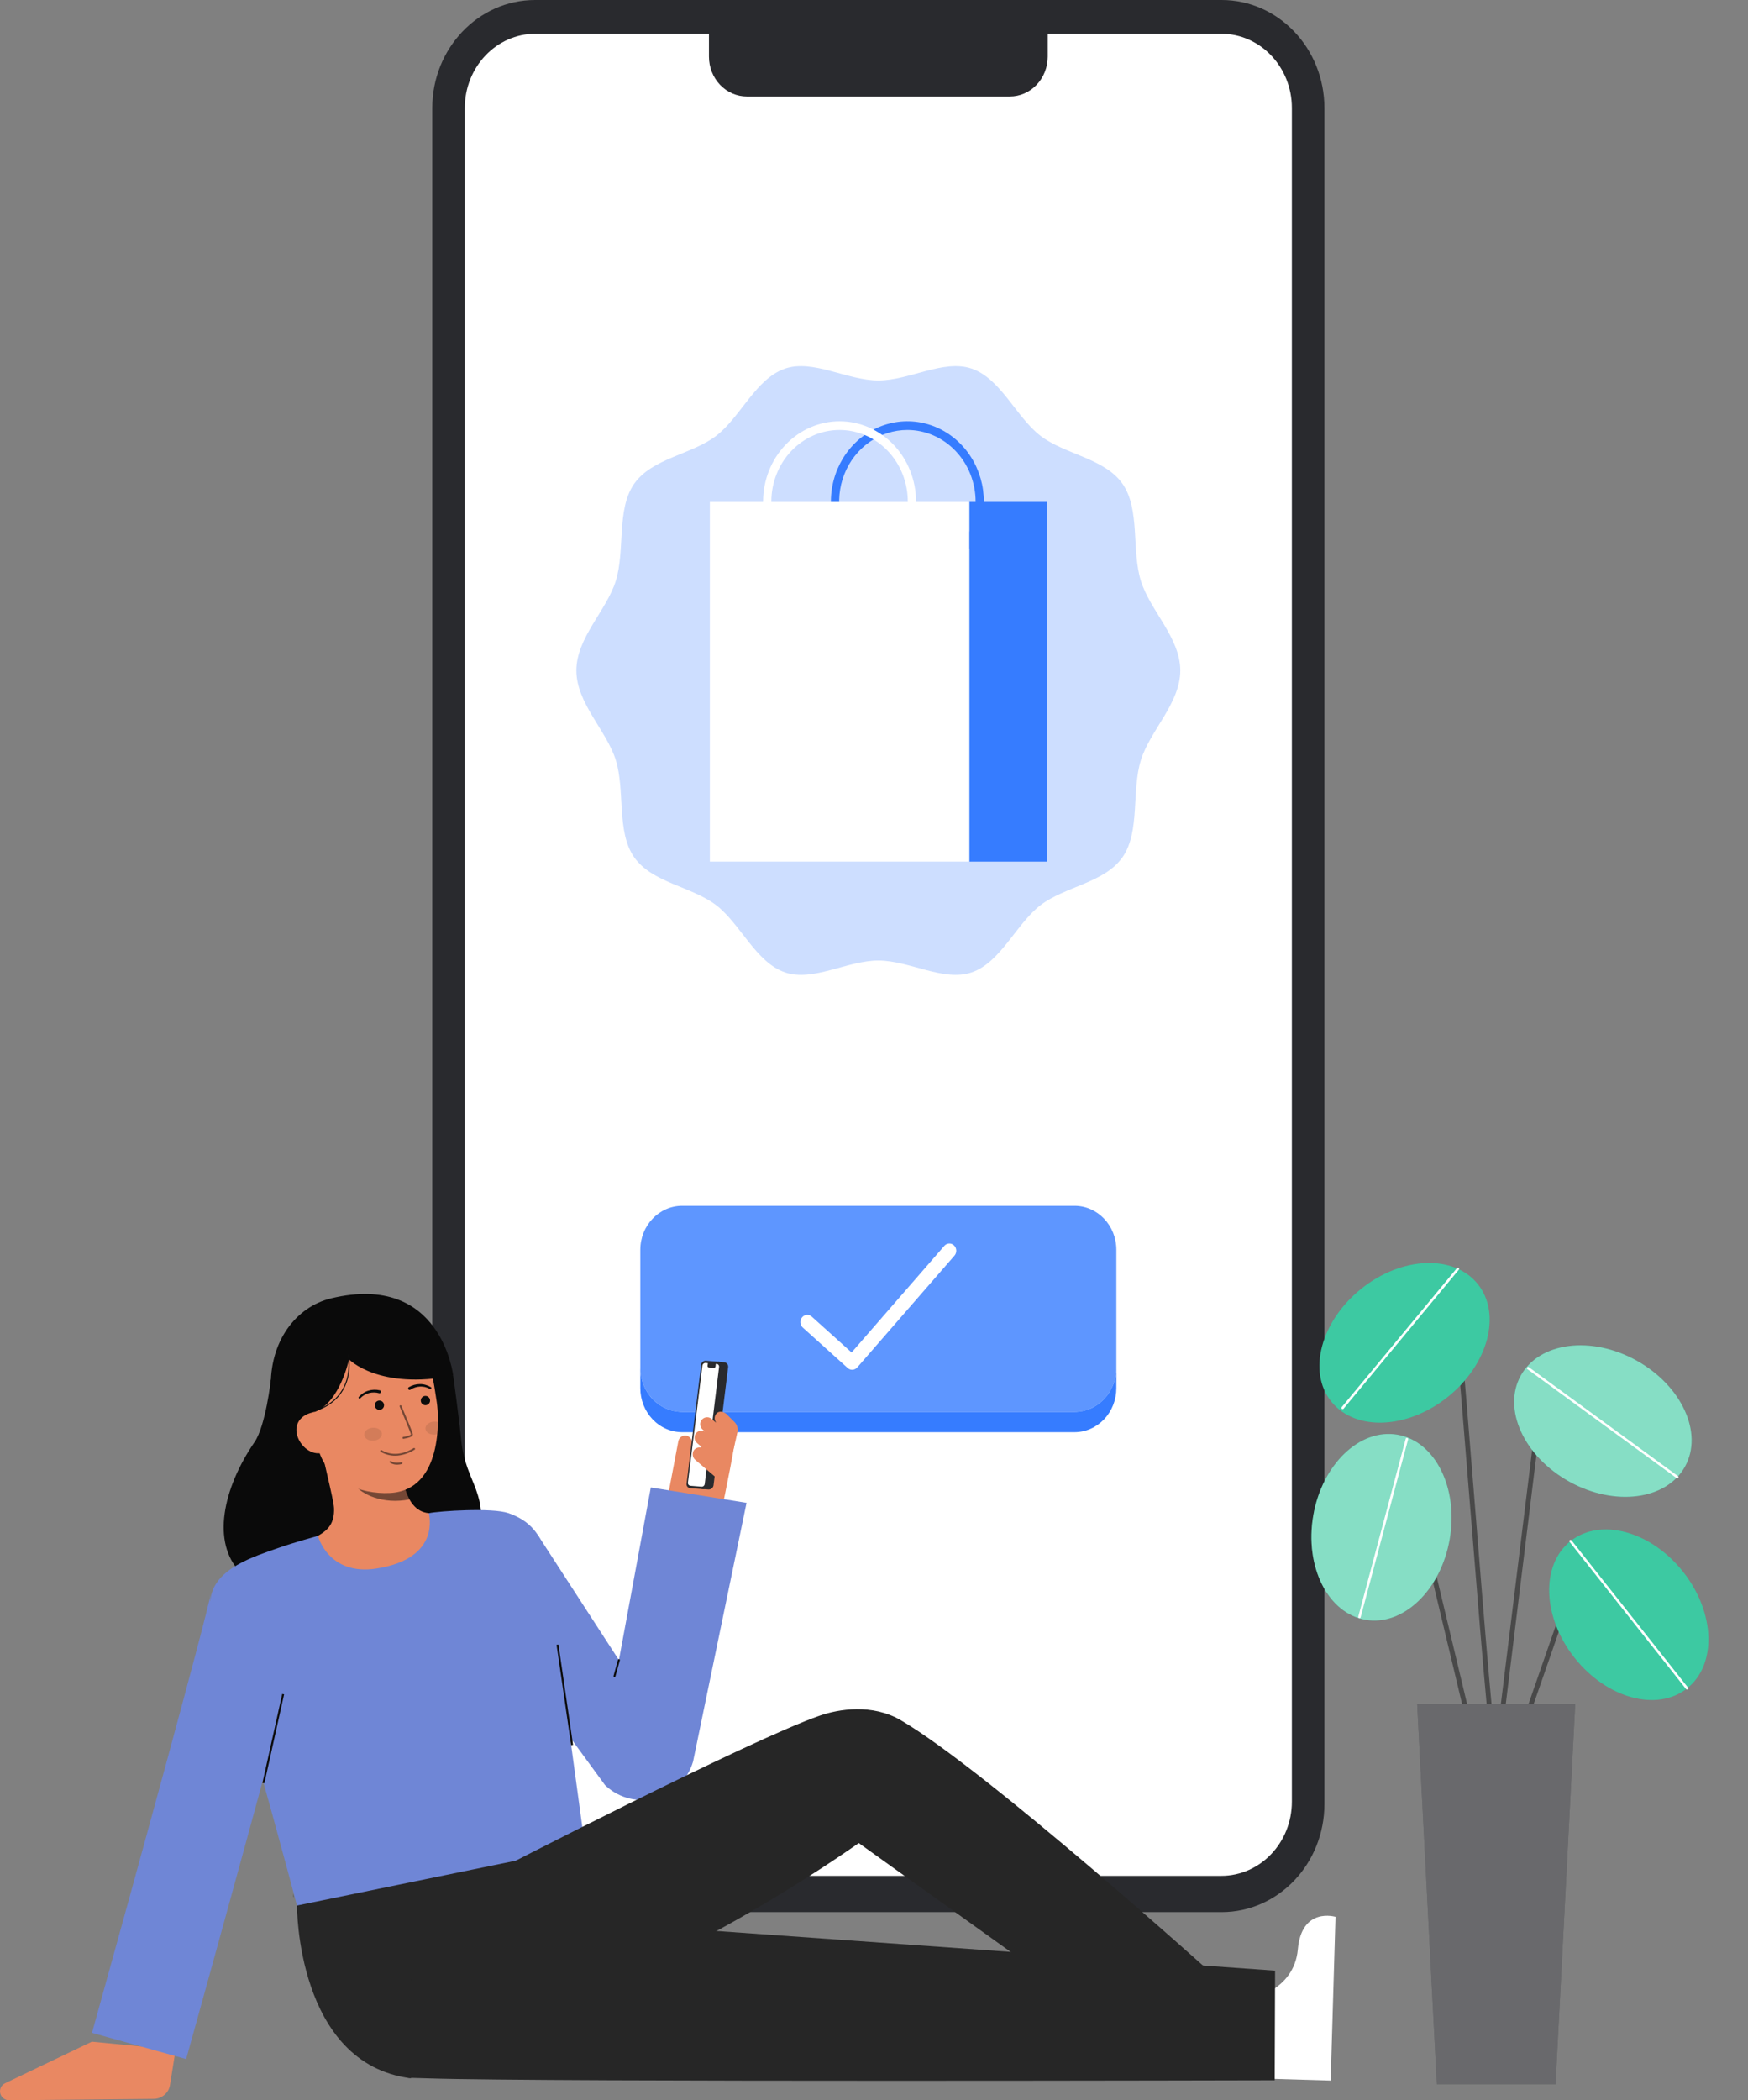 <svg width="209" height="251" viewBox="0 0 209 251" fill="none" xmlns="http://www.w3.org/2000/svg">
<rect x="0" y="0" width="209" height="251" fill="#808080" stroke="none"/>
<path d="M146.06 0H63.977C57.187 0 51.682 5.782 51.682 12.915V215.599C51.682 222.732 57.187 228.514 63.977 228.514H146.06C152.85 228.514 158.355 222.732 158.355 215.599V12.915C158.355 5.782 152.85 0 146.06 0Z" fill="#292A2E"/>
<path d="M146.021 4.033H64.016C59.353 4.033 55.573 8.003 55.573 12.901V215.312C55.573 220.21 59.353 224.18 64.016 224.18H146.021C150.684 224.18 154.464 220.21 154.464 215.312V12.901C154.464 8.003 150.684 4.033 146.021 4.033Z" fill="white"/>
<path d="M84.765 2.365H125.272V6.768C125.272 7.393 125.155 8.012 124.927 8.59C124.7 9.168 124.366 9.693 123.945 10.135C123.524 10.578 123.024 10.929 122.474 11.168C121.924 11.407 121.335 11.53 120.739 11.53H89.297C88.095 11.53 86.942 11.029 86.092 10.136C85.242 9.243 84.765 8.032 84.765 6.769V2.365Z" fill="#292A2E"/>
<path opacity="0.8" d="M128.474 144.107H81.563C78.799 144.107 76.558 146.46 76.558 149.364V163.481C76.558 166.384 78.799 168.738 81.563 168.738H128.474C131.239 168.738 133.479 166.384 133.479 163.481V149.364C133.479 146.46 131.239 144.107 128.474 144.107Z" fill="#367CFF"/>
<path d="M133.477 163.481V165.9C133.477 166.59 133.348 167.274 133.097 167.911C132.845 168.549 132.476 169.129 132.012 169.617C131.547 170.105 130.995 170.492 130.388 170.757C129.781 171.021 129.13 171.157 128.473 171.157H81.562C80.905 171.157 80.254 171.021 79.647 170.757C79.04 170.492 78.488 170.105 78.023 169.617C77.559 169.129 77.19 168.549 76.939 167.911C76.687 167.274 76.558 166.59 76.558 165.9V163.481C76.558 164.875 77.085 166.212 78.023 167.197C78.962 168.183 80.235 168.737 81.562 168.737H128.473C129.13 168.737 129.781 168.601 130.388 168.337C130.995 168.073 131.547 167.686 132.012 167.198C132.476 166.709 132.845 166.13 133.096 165.492C133.348 164.854 133.477 164.171 133.477 163.481Z" fill="#367CFF"/>
<path d="M101.89 163.699C101.694 163.699 101.504 163.625 101.355 163.491L95.986 158.658C95.82 158.509 95.717 158.296 95.701 158.068C95.684 157.839 95.754 157.613 95.896 157.439C96.038 157.265 96.24 157.157 96.458 157.139C96.675 157.122 96.891 157.195 97.056 157.345L101.821 161.634L112.908 148.892C113.055 148.723 113.26 148.622 113.478 148.612C113.696 148.602 113.909 148.683 114.07 148.837C114.231 148.992 114.327 149.207 114.337 149.436C114.346 149.665 114.269 149.889 114.122 150.058L102.499 163.417C102.421 163.506 102.327 163.577 102.223 163.625C102.118 163.674 102.005 163.699 101.89 163.699Z" fill="white"/>
<g opacity="0.5">
<path opacity="0.5" d="M141.123 80.131C141.123 84.046 137.501 87.312 136.409 90.844C135.277 94.507 136.341 99.376 134.229 102.423C132.097 105.501 127.344 105.933 124.413 108.173C121.512 110.391 119.664 115.019 116.178 116.208C112.815 117.355 108.746 114.791 105.018 114.791C101.291 114.791 97.221 117.356 93.859 116.208C90.372 115.019 88.525 110.391 85.624 108.173C82.693 105.933 77.94 105.501 75.807 102.423C73.696 99.376 74.76 94.505 73.628 90.844C72.536 87.311 68.913 84.045 68.913 80.131C68.913 76.217 72.536 72.949 73.628 69.418C74.76 65.756 73.696 60.885 75.807 57.838C77.94 54.76 82.693 54.328 85.624 52.088C88.525 49.87 90.373 45.242 93.859 44.053C97.222 42.907 101.291 45.47 105.018 45.47C108.745 45.47 112.815 42.905 116.178 44.053C119.665 45.242 121.512 49.87 124.413 52.088C127.344 54.328 132.097 54.76 134.229 57.838C136.341 60.885 135.277 65.756 136.409 69.417C137.501 72.949 141.123 76.216 141.123 80.131Z" fill="#367CFF"/>
</g>
<path d="M115.896 102.97H125.165V59.983H115.896V102.97Z" fill="#367CFF"/>
<path d="M108.491 69.56C106.683 69.56 104.914 68.997 103.41 67.941C101.906 66.885 100.734 65.385 100.042 63.63C99.349 61.874 99.168 59.942 99.521 58.079C99.874 56.215 100.745 54.503 102.024 53.16C103.303 51.816 104.933 50.901 106.707 50.531C108.481 50.16 110.32 50.35 111.991 51.077C113.663 51.804 115.091 53.036 116.096 54.616C117.101 56.196 117.637 58.053 117.637 59.953C117.635 62.5 116.67 64.942 114.956 66.743C113.241 68.544 110.916 69.557 108.491 69.56ZM108.491 51.383C106.878 51.383 105.3 51.885 103.959 52.827C102.617 53.769 101.571 55.107 100.954 56.673C100.336 58.239 100.174 59.963 100.489 61.625C100.804 63.288 101.581 64.815 102.722 66.013C103.863 67.212 105.317 68.028 106.9 68.359C108.482 68.689 110.123 68.52 111.614 67.871C113.105 67.222 114.379 66.124 115.275 64.715C116.172 63.305 116.65 61.648 116.65 59.953C116.648 57.681 115.788 55.502 114.258 53.896C112.728 52.289 110.655 51.385 108.491 51.382V51.383Z" fill="#367CFF"/>
<path d="M21 244.964L20.322 249.184C20.249 249.641 20.013 250.058 19.656 250.36C19.299 250.662 18.845 250.831 18.374 250.835L1.103 251C0.855 251.002 0.614 250.921 0.419 250.771C0.223 250.621 0.086 250.41 0.029 250.173C-0.028 249.935 -0.001 249.686 0.105 249.466C0.212 249.246 0.391 249.068 0.614 248.961L10.982 244L21 244.964Z" fill="#E98862"/>
<path d="M178.894 210.852C178.816 210.852 178.742 210.821 178.688 210.766C178.277 210.356 177.607 202.821 175.804 180.388C175.066 171.208 174.37 162.538 173.861 157.269C173.825 156.892 173.679 156.848 173.631 156.834C172.935 156.627 170.817 158.294 169.636 159.756C169.587 159.816 169.516 159.854 169.44 159.862C169.363 159.87 169.286 159.848 169.225 159.799C169.165 159.75 169.127 159.68 169.119 159.603C169.111 159.526 169.133 159.449 169.182 159.389C169.964 158.422 172.51 155.891 173.799 156.276C174.058 156.354 174.381 156.58 174.442 157.213C174.95 162.487 175.647 171.159 176.385 180.341C177.481 193.973 178.722 209.418 179.13 210.39C179.162 210.434 179.18 210.485 179.184 210.539C179.188 210.592 179.178 210.646 179.153 210.693C179.129 210.741 179.091 210.781 179.046 210.809C179 210.837 178.947 210.852 178.894 210.852Z" fill="#494949"/>
<path d="M173.112 166.937C177.949 163.06 179.552 157.026 176.693 153.459C173.833 149.892 167.595 150.143 162.758 154.02C157.921 157.897 156.318 163.932 159.177 167.499C162.036 171.066 168.275 170.814 173.112 166.937Z" fill="#0CBC8B"/>
<path opacity="0.2" d="M173.112 166.937C177.949 163.06 179.552 157.026 176.693 153.459C173.833 149.892 167.595 150.143 162.758 154.02C157.921 157.897 156.318 163.932 159.177 167.499C162.036 171.066 168.275 170.814 173.112 166.937Z" fill="white"/>
<path d="M160.533 168.406C160.505 168.406 160.478 168.398 160.455 168.384C160.431 168.369 160.413 168.347 160.401 168.322C160.389 168.297 160.385 168.269 160.388 168.242C160.392 168.214 160.403 168.188 160.421 168.167L174.205 151.545C174.218 151.53 174.233 151.518 174.25 151.509C174.266 151.5 174.285 151.494 174.304 151.493C174.323 151.491 174.342 151.493 174.361 151.498C174.379 151.504 174.396 151.513 174.411 151.526C174.425 151.538 174.438 151.553 174.447 151.57C174.456 151.587 174.461 151.605 174.463 151.624C174.465 151.643 174.463 151.663 174.457 151.681C174.451 151.699 174.442 151.716 174.43 151.731L160.645 168.353C160.631 168.37 160.614 168.383 160.595 168.392C160.576 168.401 160.555 168.406 160.533 168.406Z" fill="white"/>
<path d="M181.9 207.288C181.867 207.288 181.835 207.283 181.804 207.272C181.731 207.247 181.671 207.193 181.638 207.124C181.604 207.054 181.599 206.974 181.625 206.901L186.803 192.01C186.955 191.573 187.215 191.18 187.558 190.869C187.902 190.558 188.317 190.338 188.768 190.23C189.218 190.121 189.689 190.127 190.136 190.247C190.584 190.367 190.994 190.598 191.329 190.918L194.066 193.533C194.095 193.559 194.118 193.591 194.134 193.626C194.151 193.661 194.16 193.7 194.161 193.738C194.162 193.777 194.156 193.816 194.142 193.852C194.128 193.888 194.107 193.922 194.08 193.95C194.053 193.978 194.021 194 193.986 194.016C193.95 194.031 193.912 194.039 193.873 194.04C193.834 194.04 193.795 194.033 193.76 194.018C193.724 194.003 193.691 193.982 193.663 193.954L190.926 191.339C190.662 191.087 190.338 190.905 189.985 190.81C189.631 190.715 189.26 190.71 188.904 190.796C188.549 190.882 188.22 191.055 187.949 191.301C187.678 191.546 187.473 191.856 187.353 192.202L182.175 207.092C182.155 207.15 182.118 207.199 182.069 207.234C182.02 207.269 181.96 207.288 181.9 207.288Z" fill="#494949"/>
<path d="M201.715 201.777C205.299 198.94 205.086 192.7 201.239 187.839C197.392 182.979 191.367 181.338 187.783 184.176C184.198 187.013 184.411 193.253 188.258 198.114C192.106 202.974 198.13 204.614 201.715 201.777Z" fill="#0CBC8B"/>
<path d="M176.541 209.902C176.476 209.902 176.412 209.88 176.361 209.839C176.309 209.799 176.273 209.742 176.258 209.678L167.569 173.347C167.509 173.099 167.383 172.873 167.203 172.693C167.023 172.512 166.797 172.385 166.55 172.325C166.302 172.264 166.043 172.273 165.801 172.351C165.558 172.429 165.342 172.572 165.175 172.764L162.497 175.857C162.472 175.886 162.441 175.91 162.407 175.927C162.373 175.944 162.335 175.954 162.297 175.957C162.259 175.96 162.221 175.955 162.184 175.943C162.148 175.931 162.114 175.912 162.085 175.887C162.056 175.862 162.033 175.831 162.015 175.797C161.998 175.763 161.988 175.725 161.985 175.687C161.982 175.649 161.987 175.611 161.999 175.574C162.011 175.538 162.031 175.504 162.056 175.475L164.734 172.38C164.971 172.107 165.279 171.904 165.624 171.794C165.968 171.684 166.337 171.671 166.688 171.757C167.04 171.842 167.361 172.023 167.617 172.28C167.872 172.536 168.052 172.858 168.136 173.21L176.825 209.542C176.843 209.617 176.83 209.696 176.79 209.762C176.749 209.828 176.684 209.875 176.609 209.893C176.587 209.899 176.564 209.902 176.541 209.902Z" fill="#494949"/>
<path d="M173.337 183.93C174.393 177.822 171.597 172.239 167.093 171.46C162.588 170.681 158.08 175.001 157.024 181.11C155.967 187.218 158.763 192.801 163.268 193.58C167.772 194.359 172.28 190.039 173.337 183.93Z" fill="#0CBC8B"/>
<path d="M178.894 210.852C178.882 210.852 178.87 210.851 178.858 210.85C178.781 210.84 178.711 210.801 178.664 210.74C178.616 210.679 178.595 210.602 178.604 210.525L184.153 165.474C184.213 164.983 184.414 164.52 184.731 164.141C185.048 163.762 185.468 163.482 185.941 163.336C186.413 163.19 186.918 163.183 187.394 163.316C187.87 163.45 188.297 163.718 188.625 164.089L194.967 171.272C195.018 171.33 195.044 171.406 195.039 171.483C195.034 171.56 194.999 171.632 194.941 171.684C194.912 171.709 194.879 171.728 194.843 171.741C194.806 171.753 194.768 171.758 194.73 171.756C194.653 171.751 194.581 171.716 194.529 171.658L188.187 164.475C187.934 164.189 187.604 163.981 187.236 163.878C186.868 163.775 186.478 163.78 186.113 163.893C185.748 164.006 185.424 164.222 185.179 164.515C184.933 164.808 184.778 165.166 184.731 165.545L179.183 210.596C179.174 210.667 179.14 210.732 179.087 210.779C179.034 210.826 178.965 210.852 178.894 210.852Z" fill="#494949"/>
<path d="M201.471 175.263C203.684 171.263 201.08 165.588 195.656 162.587C190.232 159.587 184.041 160.398 181.828 164.398C179.615 168.398 182.219 174.073 187.643 177.074C193.067 180.074 199.258 179.264 201.471 175.263Z" fill="#0CBC8B"/>
<path opacity="0.2" d="M201.715 201.777C205.299 198.94 205.086 192.7 201.239 187.839C197.392 182.979 191.367 181.338 187.783 184.176C184.198 187.013 184.411 193.253 188.258 198.114C192.106 202.974 198.13 204.614 201.715 201.777Z" fill="white"/>
<path opacity="0.5" d="M173.337 183.93C174.393 177.822 171.597 172.239 167.093 171.46C162.588 170.681 158.08 175.001 157.024 181.11C155.967 187.218 158.763 192.801 163.268 193.58C167.772 194.359 172.28 190.039 173.337 183.93Z" fill="white"/>
<path opacity="0.5" d="M201.471 175.263C203.684 171.263 201.08 165.588 195.656 162.587C190.232 159.587 184.041 160.398 181.828 164.398C179.615 168.398 182.219 174.073 187.643 177.074C193.067 180.074 199.258 179.264 201.471 175.263Z" fill="white"/>
<path d="M185.991 249.077H171.797L169.444 203.663H188.342L185.991 249.077Z" fill="#292A2E"/>
<path opacity="0.3" d="M185.991 249.077H171.797L169.444 203.663H188.342L185.991 249.077Z" fill="white"/>
<path d="M201.714 201.921C201.692 201.921 201.671 201.916 201.651 201.907C201.631 201.897 201.614 201.883 201.6 201.866L187.667 184.264C187.655 184.249 187.647 184.232 187.641 184.214C187.636 184.195 187.635 184.176 187.637 184.157C187.639 184.138 187.645 184.12 187.654 184.103C187.664 184.086 187.676 184.072 187.691 184.06C187.706 184.048 187.723 184.039 187.742 184.034C187.76 184.029 187.779 184.027 187.798 184.029C187.817 184.031 187.836 184.037 187.853 184.047C187.869 184.056 187.884 184.068 187.896 184.083L201.829 201.685C201.846 201.707 201.856 201.732 201.859 201.76C201.862 201.787 201.857 201.814 201.845 201.839C201.834 201.864 201.815 201.884 201.792 201.899C201.769 201.913 201.742 201.921 201.714 201.921Z" fill="white"/>
<path d="M200.545 176.673C200.514 176.673 200.483 176.663 200.459 176.644L182.63 163.626C182.615 163.615 182.601 163.601 182.592 163.584C182.582 163.568 182.575 163.55 182.572 163.531C182.569 163.512 182.57 163.493 182.574 163.474C182.579 163.455 182.587 163.438 182.598 163.422C182.61 163.407 182.624 163.394 182.64 163.384C182.656 163.374 182.675 163.367 182.694 163.364C182.712 163.361 182.732 163.362 182.75 163.367C182.769 163.371 182.787 163.379 182.802 163.391L200.631 176.411C200.655 176.429 200.673 176.455 200.682 176.484C200.691 176.513 200.691 176.544 200.682 176.573C200.672 176.602 200.654 176.627 200.629 176.645C200.605 176.663 200.575 176.673 200.545 176.673Z" fill="white"/>
<path d="M162.543 193.39C162.53 193.39 162.518 193.388 162.505 193.385C162.468 193.375 162.436 193.351 162.417 193.317C162.397 193.284 162.392 193.244 162.402 193.207L168.078 171.942C168.088 171.905 168.112 171.874 168.146 171.854C168.179 171.835 168.218 171.829 168.256 171.839C168.293 171.849 168.325 171.873 168.344 171.906C168.364 171.94 168.369 171.98 168.359 172.017L162.685 193.281C162.677 193.313 162.658 193.34 162.633 193.36C162.607 193.38 162.575 193.39 162.543 193.39Z" fill="white"/>
<path d="M35.507 227.728C35.507 227.728 35.42 246.619 49.09 248.368L61.96 236.589L69.94 220.673L40.073 223.968L35.507 227.728Z" fill="#262626"/>
<path d="M35.139 226.699L35.098 226.71C35.098 226.71 34.965 225.908 35.139 226.699Z" fill="#333333"/>
<path d="M87.842 171.853C87.841 171.845 87.833 171.84 87.829 171.832L87.993 171.592C88.106 171.432 88.161 171.238 88.148 171.042C88.135 170.846 88.054 170.661 87.92 170.517C87.834 170.429 87.73 170.361 87.614 170.318C87.499 170.275 87.375 170.258 87.252 170.269C87.13 170.279 87.011 170.317 86.904 170.379C86.798 170.441 86.707 170.526 86.637 170.627L86.258 171.181C86.255 171.179 86.255 171.174 86.252 171.172C86.249 171.17 86.243 171.172 86.239 171.169C86.309 170.994 86.317 170.801 86.262 170.62C86.207 170.44 86.093 170.284 85.937 170.177C85.554 169.875 85.024 170.158 84.779 170.516L82.519 173.695L82.73 172.591C82.774 172.377 82.736 172.154 82.623 171.966C82.51 171.779 82.33 171.642 82.12 171.582C82.01 171.555 81.896 171.55 81.784 171.569C81.673 171.588 81.566 171.629 81.471 171.69C81.376 171.751 81.294 171.831 81.231 171.924C81.168 172.018 81.125 172.124 81.103 172.235L79.96 178.261C79.826 178.968 79.973 179.7 80.369 180.3C80.766 180.901 81.381 181.323 82.084 181.477C82.899 181.656 83.749 181.587 84.525 181.28C85.301 180.973 85.967 180.44 86.439 179.752C86.439 179.752 88.145 171.575 87.842 171.853Z" fill="#E98862"/>
<path d="M85.874 162.733L86.561 162.8C86.631 162.803 86.701 162.82 86.765 162.851C86.829 162.882 86.886 162.925 86.932 162.978C86.979 163.032 87.014 163.094 87.037 163.161C87.058 163.229 87.067 163.3 87.061 163.37L85.311 177.522C85.284 177.668 85.204 177.8 85.085 177.889C84.966 177.979 84.817 178.02 84.669 178.005L83.882 177.947L85.874 162.733Z" fill="#292A2E"/>
<path d="M84.007 177.962L82.55 177.852C82.485 177.85 82.421 177.835 82.361 177.808C82.302 177.781 82.249 177.742 82.205 177.694C82.162 177.645 82.129 177.588 82.108 177.527C82.087 177.465 82.079 177.399 82.085 177.335L83.834 163.061C83.858 162.928 83.931 162.808 84.039 162.727C84.147 162.646 84.282 162.608 84.416 162.623L85.874 162.733C85.939 162.734 86.003 162.749 86.062 162.776C86.121 162.803 86.174 162.842 86.218 162.891C86.261 162.939 86.295 162.996 86.315 163.058C86.336 163.12 86.344 163.185 86.338 163.25L84.589 177.523C84.566 177.656 84.493 177.776 84.385 177.857C84.277 177.939 84.142 177.976 84.007 177.962Z" fill="#292A2E"/>
<path d="M83.859 177.668L82.567 177.562C82.523 177.561 82.479 177.55 82.438 177.532C82.397 177.513 82.361 177.486 82.331 177.453C82.301 177.42 82.278 177.381 82.264 177.338C82.25 177.296 82.244 177.251 82.248 177.206L83.983 163.19C83.999 163.098 84.049 163.016 84.123 162.961C84.198 162.905 84.29 162.879 84.382 162.889L85.656 162.996C85.701 162.997 85.745 163.007 85.786 163.026C85.827 163.045 85.863 163.072 85.893 163.105C85.923 163.138 85.945 163.177 85.96 163.22C85.974 163.262 85.979 163.307 85.975 163.351L84.258 177.367C84.242 177.458 84.192 177.54 84.118 177.596C84.043 177.652 83.951 177.677 83.859 177.668Z" fill="white"/>
<path d="M85.333 163.468L84.768 163.425C84.744 163.424 84.72 163.419 84.698 163.409C84.677 163.399 84.657 163.385 84.641 163.367C84.625 163.349 84.613 163.328 84.605 163.305C84.597 163.282 84.595 163.258 84.597 163.234L84.65 162.8L85.601 162.872L85.548 163.306C85.539 163.355 85.512 163.399 85.472 163.429C85.433 163.459 85.383 163.473 85.333 163.468Z" fill="#292A2E"/>
<path d="M82.926 173.371C83.016 173.225 83.149 173.11 83.308 173.043C83.466 172.975 83.641 172.959 83.809 172.995C83.809 172.98 83.813 172.965 83.822 172.953C83.831 172.943 83.842 172.936 83.854 172.932C83.866 172.928 83.879 172.928 83.892 172.931L83.354 172.471C83.193 172.34 83.084 172.154 83.049 171.948C83.014 171.743 83.055 171.531 83.163 171.353C83.276 171.181 83.449 171.057 83.648 171.005C83.847 170.952 84.059 170.976 84.242 171.071C84.242 171.063 84.247 171.056 84.249 171.048L84.028 170.859C83.876 170.734 83.772 170.561 83.734 170.368C83.696 170.176 83.725 169.976 83.817 169.802C83.877 169.694 83.96 169.601 84.061 169.53C84.161 169.458 84.276 169.41 84.397 169.388C84.518 169.366 84.643 169.371 84.762 169.403C84.881 169.435 84.991 169.493 85.085 169.573L85.596 170.009C85.597 170.006 85.596 170.002 85.598 169.999C85.601 169.996 85.607 169.996 85.61 169.993C85.497 169.842 85.439 169.657 85.445 169.468C85.451 169.28 85.521 169.099 85.643 168.956C85.934 168.565 86.519 168.699 86.85 168.98L87.82 169.948C87.97 170.098 88.081 170.282 88.142 170.484C88.204 170.687 88.214 170.901 88.173 171.108C87.815 172.904 86.77 177.571 85.716 176.672L83.122 174.459C82.971 174.327 82.87 174.147 82.835 173.949C82.799 173.752 82.831 173.548 82.926 173.371Z" fill="#E98862"/>
<path d="M77.812 177.764L73.999 198.395L64.254 183.375L56.809 192.122L72.337 213.333L72.469 213.456C73.268 214.183 74.239 214.695 75.291 214.943C76.343 215.19 77.441 215.166 78.481 214.873C79.521 214.579 80.469 214.025 81.236 213.264C82.003 212.503 82.563 211.558 82.865 210.521L89.26 179.601L77.812 177.764Z" fill="#6F86D6"/>
<path d="M73.471 200.424C73.46 200.424 73.45 200.423 73.44 200.42C73.41 200.412 73.385 200.392 73.369 200.365C73.354 200.338 73.35 200.306 73.358 200.277L73.887 198.364C73.895 198.334 73.915 198.309 73.942 198.294C73.969 198.278 74.001 198.274 74.031 198.283C74.061 198.291 74.086 198.311 74.101 198.338C74.116 198.364 74.12 198.396 74.112 198.426L73.583 200.339C73.577 200.363 73.562 200.385 73.542 200.4C73.521 200.416 73.496 200.424 73.471 200.424Z" fill="#0C0C0C"/>
<path d="M32.383 164.892C32.383 164.892 31.77 170.383 30.442 172.325C26.617 177.918 25.294 184.344 28.715 187.884C32.136 191.425 54.919 192.492 56.993 184.793C58.739 178.311 55.652 177.467 55.135 172.032C54.901 169.573 54.185 164.407 54.185 164.407" fill="#0A0A0A"/>
<path d="M52.96 180.915C52.921 180.917 53.948 188.107 45.571 189.178C39.772 189.921 36.494 184.278 36.363 184.305C36.952 184.048 37.922 183.607 38.193 183.443C39.218 182.824 40.004 182.045 39.935 180.239C39.896 179.198 38.556 174.106 38.436 173.07L47.604 173.23C47.922 175.406 48.087 180.569 51.274 180.836C51.803 180.879 52.369 180.903 52.96 180.915Z" fill="#E98862"/>
<path opacity="0.52" d="M48.953 179.187C48.725 178.773 48.543 178.335 48.41 177.881C48.098 176.847 47.9 175.781 47.819 174.704C45.988 174.829 44.159 174.437 42.539 173.574C42.499 174.209 42.141 177.019 42.507 177.54C43.197 178.524 45.761 179.841 48.953 179.187Z" fill="#0C0C0C"/>
<path d="M46.627 178.427C43.087 178.61 38.589 176.996 37.855 172.26L37.192 167.986C36.457 163.25 38.349 159.025 42.808 158.333C47.268 157.641 51.197 160.963 51.931 165.7L52.225 167.592C52.507 169.409 52.943 178.1 46.627 178.427Z" fill="#E98862"/>
<path opacity="0.52" d="M48.245 171.947H48.254C48.434 171.918 48.613 171.879 48.79 171.83C49.053 171.755 49.399 171.628 49.362 171.391C49.321 171.121 48.13 168.324 47.994 168.006C47.988 167.992 47.98 167.98 47.969 167.969C47.958 167.959 47.946 167.95 47.932 167.945C47.918 167.939 47.903 167.936 47.888 167.936C47.873 167.936 47.858 167.94 47.844 167.945C47.83 167.951 47.818 167.96 47.807 167.971C47.797 167.981 47.788 167.994 47.783 168.008C47.777 168.022 47.774 168.037 47.775 168.052C47.775 168.067 47.778 168.081 47.784 168.095C48.292 169.287 49.108 171.244 49.136 171.426C49.104 171.509 48.666 171.653 48.218 171.723C48.189 171.727 48.163 171.743 48.145 171.766C48.127 171.79 48.118 171.819 48.122 171.849C48.125 171.878 48.14 171.905 48.163 171.924C48.186 171.942 48.215 171.951 48.244 171.949L48.245 171.947Z" fill="#0C0C0C"/>
<path opacity="0.52" d="M47.522 173.958C48.248 173.888 48.947 173.648 49.563 173.258C49.578 173.251 49.59 173.241 49.6 173.229C49.61 173.217 49.617 173.203 49.621 173.188C49.626 173.173 49.627 173.157 49.625 173.142C49.623 173.126 49.618 173.112 49.61 173.098C49.602 173.085 49.591 173.073 49.578 173.064C49.565 173.055 49.551 173.049 49.536 173.045C49.52 173.042 49.505 173.042 49.489 173.045C49.474 173.048 49.459 173.055 49.447 173.064C48.114 173.87 46.813 173.965 45.685 173.337C45.662 173.323 45.639 173.311 45.615 173.301C45.587 173.289 45.555 173.29 45.528 173.302C45.5 173.314 45.478 173.336 45.467 173.364C45.456 173.392 45.456 173.424 45.468 173.451C45.48 173.479 45.502 173.501 45.53 173.512C45.539 173.516 45.554 173.524 45.574 173.535C46.167 173.867 46.845 174.014 47.522 173.958Z" fill="#0C0C0C"/>
<path d="M33.597 169.349L37.594 168.752C40.643 167.635 41.726 162.456 41.726 162.456C41.726 162.456 45.262 166.139 54.186 164.407C54.186 164.407 52.819 151.997 39.617 155.155C35.359 156.173 32.191 160.324 32.38 166.019C32.511 170.009 33.597 169.349 33.597 169.349Z" fill="#0A0A0A"/>
<path d="M38.356 173.66C37 173.87 35.677 172.591 35.467 171.236C35.256 169.88 36.239 168.963 37.594 168.752L38.433 169.552L39.52 173.479L38.356 173.66Z" fill="#E98862"/>
<path d="M48.88 165.78C49.281 165.539 49.74 165.411 50.208 165.409C50.438 165.406 50.668 165.438 50.888 165.504C51.107 165.568 51.317 165.659 51.513 165.775C51.539 165.791 51.558 165.816 51.566 165.845C51.574 165.874 51.571 165.906 51.557 165.933C51.543 165.959 51.519 165.98 51.49 165.99C51.462 166 51.43 165.998 51.403 165.986L51.394 165.982C51.213 165.885 51.02 165.811 50.82 165.762C50.623 165.713 50.419 165.694 50.216 165.706C49.813 165.726 49.422 165.853 49.084 166.073L49.073 166.08C49.034 166.107 48.986 166.117 48.939 166.108C48.893 166.099 48.852 166.072 48.825 166.032C48.799 165.993 48.789 165.945 48.798 165.898C48.807 165.852 48.834 165.811 48.873 165.784L48.88 165.78Z" fill="#0C0C0C"/>
<path d="M45.31 166.497C44.921 166.388 44.511 166.384 44.12 166.485C43.922 166.534 43.733 166.613 43.559 166.719C43.383 166.825 43.221 166.952 43.077 167.099L43.07 167.105C43.059 167.116 43.046 167.125 43.032 167.131C43.017 167.137 43.002 167.14 42.986 167.14C42.97 167.14 42.955 167.137 42.94 167.131C42.926 167.125 42.913 167.117 42.902 167.106C42.891 167.095 42.882 167.081 42.876 167.067C42.87 167.053 42.867 167.037 42.867 167.021C42.867 167.006 42.87 166.99 42.876 166.976C42.882 166.961 42.891 166.948 42.902 166.937C43.054 166.768 43.226 166.618 43.416 166.492C43.607 166.363 43.816 166.264 44.037 166.198C44.484 166.06 44.96 166.045 45.415 166.155C45.461 166.167 45.501 166.196 45.525 166.237C45.549 166.277 45.557 166.326 45.545 166.372C45.534 166.418 45.504 166.457 45.464 166.482C45.423 166.506 45.374 166.514 45.328 166.502L45.321 166.5L45.31 166.497Z" fill="#0C0C0C"/>
<path opacity="0.52" d="M47.64 175.031C47.771 175.021 47.902 174.999 48.029 174.966C48.058 174.958 48.082 174.939 48.097 174.914C48.112 174.888 48.116 174.858 48.109 174.829C48.101 174.8 48.083 174.775 48.058 174.76C48.033 174.744 48.003 174.739 47.974 174.746C47.205 174.939 46.782 174.635 46.764 174.622C46.752 174.613 46.738 174.606 46.724 174.602C46.709 174.599 46.694 174.598 46.679 174.6C46.664 174.602 46.65 174.607 46.637 174.615C46.624 174.622 46.613 174.632 46.604 174.644C46.586 174.668 46.578 174.699 46.582 174.728C46.587 174.758 46.602 174.785 46.627 174.804C46.928 174.994 47.286 175.075 47.64 175.031Z" fill="#0C0C0C"/>
<path d="M37.604 168.702L37.569 168.591C42.664 166.95 41.595 161.971 41.584 161.921L41.697 161.895C41.709 161.946 42.801 167.029 37.604 168.702Z" fill="#0C0C0C"/>
<path opacity="0.1" d="M44.662 172.176C45.245 172.132 45.692 171.75 45.66 171.323C45.628 170.895 45.13 170.583 44.547 170.626C43.964 170.67 43.517 171.052 43.548 171.479C43.58 171.907 44.078 172.219 44.662 172.176Z" fill="#0C0C0C"/>
<path opacity="0.1" d="M50.867 170.749C50.9 171.176 51.398 171.487 51.982 171.445C52.082 171.437 52.182 171.419 52.279 171.391C52.329 170.886 52.352 170.398 52.358 169.947C52.198 169.899 52.032 169.882 51.867 169.896C51.283 169.938 50.836 170.32 50.867 170.749Z" fill="#0C0C0C"/>
<path d="M50.865 167.935C51.172 167.935 51.421 167.686 51.421 167.379C51.421 167.072 51.172 166.823 50.865 166.823C50.559 166.823 50.31 167.072 50.31 167.379C50.31 167.686 50.559 167.935 50.865 167.935Z" fill="#0C0C0C"/>
<path d="M45.363 168.491C45.67 168.491 45.919 168.242 45.919 167.935C45.919 167.628 45.67 167.379 45.363 167.379C45.056 167.379 44.807 167.628 44.807 167.935C44.807 168.242 45.056 168.491 45.363 168.491Z" fill="#0C0C0C"/>
<path d="M66.415 194.449C66.78 197.555 69.419 216.86 69.94 220.672L35.507 227.728C34.617 224.376 30.705 209.725 28.608 203.244C26.607 197.06 24.716 193.913 25.201 190.912C25.766 187.408 30.393 186.005 33.391 184.956C35.221 184.315 38.015 183.553 38.015 183.553C38.015 183.553 39.249 188.354 45.021 187.453C52.878 186.225 51.234 180.844 51.273 180.836C52.533 180.579 58.823 180.151 60.798 180.834C66.183 182.693 65.64 187.866 66.415 194.449Z" fill="#6F86D6"/>
<path d="M66.772 196.536L66.541 196.57L68.286 208.564L68.517 208.531L66.772 196.536Z" fill="#0C0C0C"/>
<path d="M22.259 246.076L11 242.942C16.209 224.225 24.666 193.44 25.182 190.516C25.139 190.793 25.12 191.073 25.126 191.352L36.812 191.187C36.829 192.338 36.839 193.034 29.444 220.044C25.895 233.012 22.295 245.947 22.259 246.076Z" fill="#6F86D6"/>
<path d="M33.741 202.438L31.38 213.069L31.609 213.12L33.969 202.488L33.741 202.438Z" fill="#0C0C0C"/>
<path d="M58.827 223.822C58.827 223.822 89.53 207.961 98.034 205.027C100.237 204.267 104.263 203.567 107.713 205.585C118.007 211.603 145.188 236.109 145.188 236.109L138.585 245.975L102.677 220.26C102.677 220.26 85.472 232.534 69.94 237.933L54.262 236.081L58.827 223.822Z" fill="#262626"/>
<path d="M149.224 238.963C149.224 238.963 154.724 238.069 155.179 232.958C155.635 227.848 159.681 229.078 159.681 229.078L159.104 248.643L149.329 248.355L149.224 238.963Z" fill="white"/>
<path d="M49.09 248.367C49.09 248.367 47.448 248.257 51.177 248.38C65.084 248.838 152.412 248.609 152.412 248.609L152.456 235.509L49.12 228.176L49.09 248.367Z" fill="#262626"/>
<path d="M109.529 59.983C109.529 59.973 109.529 59.963 109.529 59.953C109.529 57.405 108.566 54.962 106.851 53.16C105.135 51.358 102.809 50.346 100.383 50.346C97.958 50.346 95.631 51.358 93.916 53.16C92.201 54.962 91.237 57.405 91.237 59.953C91.237 59.963 91.237 59.973 91.237 59.983H84.871V102.97H115.895V59.983H109.529ZM92.224 59.953C92.224 57.68 93.084 55.5 94.614 53.893C96.144 52.286 98.219 51.383 100.383 51.383C102.547 51.383 104.623 52.286 106.153 53.893C107.683 55.5 108.542 57.68 108.542 59.953C108.542 59.963 108.542 59.973 108.542 59.983H92.224C92.225 59.973 92.225 59.963 92.225 59.953H92.224Z" fill="white"/>
</svg>
